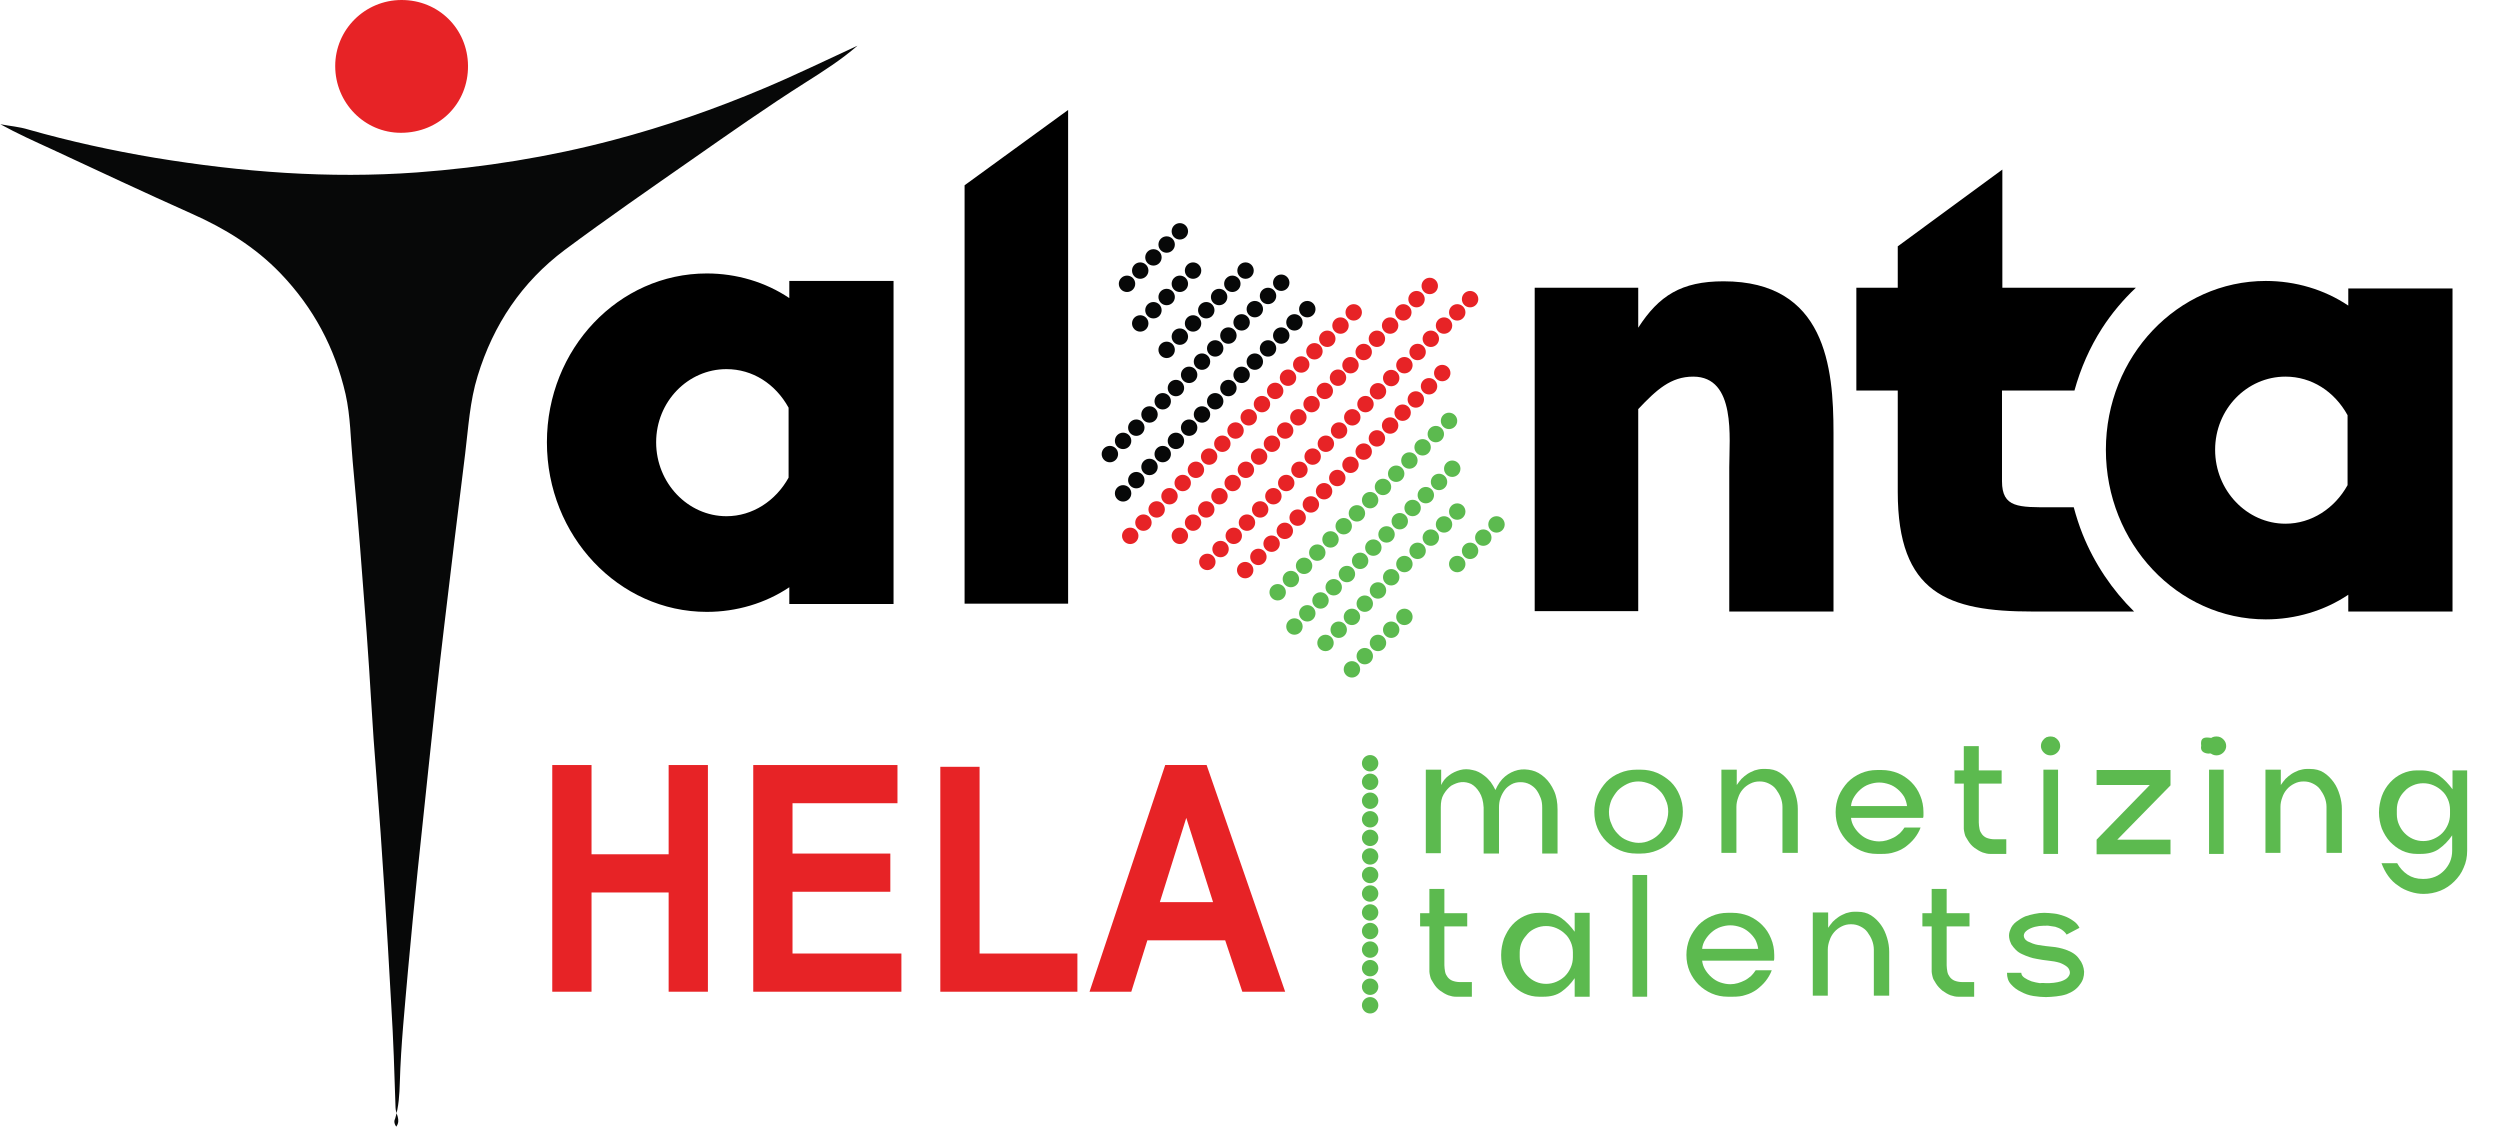 <?xml version="1.0" encoding="utf-8"?>
<!-- Generator: Adobe Illustrator 26.0.0, SVG Export Plug-In . SVG Version: 6.00 Build 0)  -->
<svg version="1.1" id="Layer_1" xmlns="http://www.w3.org/2000/svg" xmlns:xlink="http://www.w3.org/1999/xlink" x="0px" y="0px"
	 viewBox="0 0 700.3 315.6" style="enable-background:new 0 0 700.3 315.6;" xml:space="preserve">
<style type="text/css">
	.st0{fill:#070808;}
	.st1{fill:#D43330;}
	.st2{fill:#5CBA4F;}
	.st3{fill:#E72326;}
	.st4{fill:#FFFFFF;}
</style>
<g id="XMLID_1_">
	<g id="XMLID_2_">
		<g id="XMLID_3_">
			<circle id="XMLID_8_" class="st0" cx="330.5" cy="64.8" r="2.3"/>
			<circle id="XMLID_9_" class="st0" cx="326.8" cy="68.5" r="2.3"/>
			<circle id="XMLID_10_" class="st0" cx="323.1" cy="72.1" r="2.3"/>
			<circle id="XMLID_11_" class="st0" cx="319.4" cy="75.8" r="2.3"/>
			<circle id="XMLID_12_" class="st0" cx="315.7" cy="79.5" r="2.3"/>
		</g>
		<g id="XMLID_20_">
			<circle id="XMLID_29_" class="st0" cx="334.2" cy="75.8" r="2.3"/>
			<circle id="XMLID_28_" class="st0" cx="330.5" cy="79.5" r="2.3"/>
			<circle id="XMLID_27_" class="st0" cx="326.8" cy="83.2" r="2.3"/>
			<circle id="XMLID_26_" class="st0" cx="323.1" cy="86.9" r="2.3"/>
			<circle id="XMLID_25_" class="st0" cx="319.4" cy="90.6" r="2.3"/>
		</g>
		<g id="XMLID_36_">
			<circle id="XMLID_47_" class="st0" cx="348.9" cy="75.8" r="2.3"/>
			<circle id="XMLID_46_" class="st0" cx="345.2" cy="79.5" r="2.3"/>
			<circle id="XMLID_45_" class="st0" cx="341.5" cy="83.2" r="2.3"/>
			<circle id="XMLID_44_" class="st0" cx="337.9" cy="86.9" r="2.3"/>
			<circle id="XMLID_43_" class="st0" cx="334.2" cy="90.6" r="2.3"/>
			<circle id="XMLID_42_" class="st0" cx="330.5" cy="94.3" r="2.3"/>
			<circle id="XMLID_41_" class="st0" cx="326.8" cy="98" r="2.3"/>
		</g>
		<g id="XMLID_52_">
			<circle id="XMLID_67_" class="st0" cx="358.9" cy="79.2" r="2.3"/>
			<circle id="XMLID_66_" class="st0" cx="355.2" cy="82.9" r="2.3"/>
			<circle id="XMLID_65_" class="st0" cx="351.5" cy="86.6" r="2.3"/>
			<circle id="XMLID_64_" class="st0" cx="347.8" cy="90.3" r="2.3"/>
			<circle id="XMLID_63_" class="st0" cx="344.1" cy="94" r="2.3"/>
			<circle id="XMLID_62_" class="st0" cx="340.4" cy="97.6" r="2.3"/>
			<circle id="XMLID_61_" class="st0" cx="336.7" cy="101.3" r="2.3"/>
			<circle id="XMLID_60_" class="st0" cx="333.1" cy="105" r="2.3"/>
			<circle id="XMLID_59_" class="st0" cx="329.4" cy="108.7" r="2.3"/>
			<circle id="XMLID_58_" class="st0" cx="325.7" cy="112.4" r="2.3"/>
			<circle id="XMLID_57_" class="st0" cx="322" cy="116.1" r="2.3"/>
			<circle id="XMLID_56_" class="st0" cx="318.3" cy="119.8" r="2.3"/>
			<circle id="XMLID_55_" class="st0" cx="314.6" cy="123.5" r="2.3"/>
			<circle id="XMLID_54_" class="st0" cx="310.9" cy="127.2" r="2.3"/>
		</g>
		<g id="XMLID_68_">
			<circle id="XMLID_83_" class="st0" cx="366.2" cy="86.6" r="2.3"/>
			<circle id="XMLID_82_" class="st0" cx="362.6" cy="90.3" r="2.3"/>
			<circle id="XMLID_81_" class="st0" cx="358.9" cy="94" r="2.3"/>
			<circle id="XMLID_80_" class="st0" cx="355.2" cy="97.6" r="2.3"/>
			<circle id="XMLID_79_" class="st0" cx="351.5" cy="101.3" r="2.3"/>
			<circle id="XMLID_78_" class="st0" cx="347.8" cy="105" r="2.3"/>
			<circle id="XMLID_77_" class="st0" cx="344.1" cy="108.7" r="2.3"/>
			<circle id="XMLID_76_" class="st0" cx="340.4" cy="112.4" r="2.3"/>
			<circle id="XMLID_75_" class="st0" cx="336.7" cy="116.1" r="2.3"/>
			<circle id="XMLID_74_" class="st0" cx="333.1" cy="119.8" r="2.3"/>
			<circle id="XMLID_73_" class="st0" cx="329.4" cy="123.5" r="2.3"/>
			<circle id="XMLID_72_" class="st0" cx="325.7" cy="127.2" r="2.3"/>
			<circle id="XMLID_71_" class="st0" cx="322" cy="130.8" r="2.3"/>
			<circle id="XMLID_70_" class="st0" cx="318.3" cy="134.5" r="2.3"/>
			<circle id="XMLID_69_" class="st0" cx="314.6" cy="138.2" r="2.3"/>
		</g>
		<g id="XMLID_84_">
			<circle id="XMLID_99_" class="st3" cx="368.2" cy="98.4" r="2.3"/>
			<circle id="XMLID_98_" class="st3" cx="364.5" cy="102.1" r="2.3"/>
			<circle id="XMLID_97_" class="st3" cx="360.8" cy="105.8" r="2.3"/>
			<circle id="XMLID_96_" class="st3" cx="357.2" cy="109.5" r="2.3"/>
			<circle id="XMLID_95_" class="st3" cx="353.5" cy="113.2" r="2.3"/>
			<circle id="XMLID_94_" class="st3" cx="349.8" cy="116.9" r="2.3"/>
			<circle id="XMLID_93_" class="st3" cx="346.1" cy="120.6" r="2.3"/>
			<circle id="XMLID_92_" class="st3" cx="342.4" cy="124.3" r="2.3"/>
			<circle id="XMLID_91_" class="st3" cx="338.7" cy="127.9" r="2.3"/>
			<circle id="XMLID_90_" class="st3" cx="335" cy="131.6" r="2.3"/>
			<circle id="XMLID_89_" class="st3" cx="331.3" cy="135.3" r="2.3"/>
			<circle id="XMLID_88_" class="st3" cx="327.6" cy="139" r="2.3"/>
			<circle id="XMLID_87_" class="st3" cx="324" cy="142.7" r="2.3"/>
			<circle id="XMLID_86_" class="st3" cx="320.3" cy="146.4" r="2.3"/>
			<circle id="XMLID_85_" class="st3" cx="316.6" cy="150.1" r="2.3"/>
		</g>
		<g id="XMLID_100_">
			<circle id="XMLID_115_" class="st3" cx="374.8" cy="105.8" r="2.3"/>
			<circle id="XMLID_114_" class="st3" cx="371.1" cy="109.5" r="2.3"/>
			<circle id="XMLID_113_" class="st3" cx="367.4" cy="113.2" r="2.3"/>
			<circle id="XMLID_112_" class="st3" cx="363.7" cy="116.9" r="2.3"/>
			<circle id="XMLID_111_" class="st3" cx="360" cy="120.6" r="2.3"/>
			<circle id="XMLID_110_" class="st3" cx="356.3" cy="124.3" r="2.3"/>
			<circle id="XMLID_109_" class="st3" cx="352.7" cy="127.9" r="2.3"/>
			<circle id="XMLID_108_" class="st3" cx="349" cy="131.6" r="2.3"/>
			<circle id="XMLID_107_" class="st3" cx="345.3" cy="135.3" r="2.3"/>
			<circle id="XMLID_106_" class="st3" cx="341.6" cy="139" r="2.3"/>
			<circle id="XMLID_105_" class="st3" cx="337.9" cy="142.7" r="2.3"/>
			<circle id="XMLID_104_" class="st3" cx="334.2" cy="146.4" r="2.3"/>
			<circle id="XMLID_103_" class="st3" cx="330.5" cy="150.1" r="2.3"/>
		</g>
		<g id="XMLID_260_">
			<circle id="XMLID_263_" class="st3" cx="379.2" cy="87.5" r="2.3"/>
			<circle id="XMLID_262_" class="st3" cx="375.5" cy="91.2" r="2.3"/>
			<circle id="XMLID_261_" class="st3" cx="371.8" cy="94.9" r="2.3"/>
		</g>
		<g id="XMLID_244_">
			<circle id="XMLID_251_" class="st3" cx="400.5" cy="80.1" r="2.3"/>
			<circle id="XMLID_250_" class="st3" cx="396.8" cy="83.8" r="2.3"/>
			<circle id="XMLID_249_" class="st3" cx="393.1" cy="87.5" r="2.3"/>
			<circle id="XMLID_248_" class="st3" cx="389.4" cy="91.2" r="2.3"/>
			<circle id="XMLID_247_" class="st3" cx="385.7" cy="94.9" r="2.3"/>
			<circle id="XMLID_246_" class="st3" cx="382" cy="98.6" r="2.3"/>
			<circle id="XMLID_245_" class="st3" cx="378.3" cy="102.3" r="2.3"/>
		</g>
		<g id="XMLID_276_">
			<g id="XMLID_116_">
				<circle id="XMLID_131_" class="st3" cx="382.5" cy="113.2" r="2.3"/>
				<circle id="XMLID_130_" class="st3" cx="378.8" cy="116.9" r="2.3"/>
				<circle id="XMLID_129_" class="st3" cx="375.1" cy="120.6" r="2.3"/>
				<circle id="XMLID_128_" class="st3" cx="371.4" cy="124.3" r="2.3"/>
				<circle id="XMLID_127_" class="st3" cx="367.7" cy="127.9" r="2.3"/>
				<circle id="XMLID_126_" class="st3" cx="364" cy="131.6" r="2.3"/>
				<circle id="XMLID_125_" class="st3" cx="360.3" cy="135.3" r="2.3"/>
				<circle id="XMLID_124_" class="st3" cx="356.7" cy="139" r="2.3"/>
				<circle id="XMLID_123_" class="st3" cx="353" cy="142.7" r="2.3"/>
				<circle id="XMLID_122_" class="st3" cx="349.3" cy="146.4" r="2.3"/>
				<circle id="XMLID_121_" class="st3" cx="345.6" cy="150.1" r="2.3"/>
				<circle id="XMLID_120_" class="st3" cx="341.9" cy="153.8" r="2.3"/>
				<circle id="XMLID_119_" class="st3" cx="338.2" cy="157.4" r="2.3"/>
			</g>
			<g id="XMLID_228_">
				<circle id="XMLID_236_" class="st3" cx="411.8" cy="83.8" r="2.3"/>
				<circle id="XMLID_235_" class="st3" cx="408.2" cy="87.5" r="2.3"/>
				<circle id="XMLID_234_" class="st3" cx="404.5" cy="91.2" r="2.3"/>
				<circle id="XMLID_233_" class="st3" cx="400.8" cy="94.9" r="2.3"/>
				<circle id="XMLID_232_" class="st3" cx="397.1" cy="98.6" r="2.3"/>
				<circle id="XMLID_231_" class="st3" cx="393.4" cy="102.3" r="2.3"/>
				<circle id="XMLID_230_" class="st3" cx="389.7" cy="105.9" r="2.3"/>
				<circle id="XMLID_229_" class="st3" cx="386" cy="109.6" r="2.3"/>
			</g>
		</g>
		<g id="XMLID_19_">
			<g id="XMLID_132_">
				<circle id="XMLID_147_" class="st3" cx="389.4" cy="119.2" r="2.3"/>
				<circle id="XMLID_146_" class="st3" cx="385.7" cy="122.8" r="2.3"/>
				<circle id="XMLID_145_" class="st3" cx="382" cy="126.5" r="2.3"/>
				<circle id="XMLID_144_" class="st3" cx="378.3" cy="130.2" r="2.3"/>
				<circle id="XMLID_143_" class="st3" cx="374.6" cy="133.9" r="2.3"/>
				<circle id="XMLID_142_" class="st3" cx="370.9" cy="137.6" r="2.3"/>
				<circle id="XMLID_141_" class="st3" cx="367.2" cy="141.3" r="2.3"/>
				<circle id="XMLID_140_" class="st3" cx="363.5" cy="145" r="2.3"/>
				<circle id="XMLID_139_" class="st3" cx="359.9" cy="148.7" r="2.3"/>
				<circle id="XMLID_138_" class="st3" cx="356.2" cy="152.3" r="2.3"/>
				<circle id="XMLID_137_" class="st3" cx="352.5" cy="156" r="2.3"/>
				<circle id="XMLID_136_" class="st3" cx="348.8" cy="159.7" r="2.3"/>
			</g>
			<g id="XMLID_212_">
				<circle id="XMLID_216_" class="st3" cx="404" cy="104.5" r="2.3"/>
				<circle id="XMLID_215_" class="st3" cx="400.3" cy="108.2" r="2.3"/>
				<circle id="XMLID_214_" class="st3" cx="396.6" cy="111.9" r="2.3"/>
				<circle id="XMLID_213_" class="st3" cx="392.9" cy="115.6" r="2.3"/>
			</g>
		</g>
		<g id="XMLID_148_">
			<circle id="XMLID_163_" class="st2" cx="405.9" cy="117.9" r="2.3"/>
			<circle id="XMLID_162_" class="st2" cx="402.2" cy="121.6" r="2.3"/>
			<circle id="XMLID_161_" class="st2" cx="398.5" cy="125.3" r="2.3"/>
			<circle id="XMLID_160_" class="st2" cx="394.8" cy="129" r="2.3"/>
			<circle id="XMLID_159_" class="st2" cx="391.1" cy="132.7" r="2.3"/>
			<circle id="XMLID_158_" class="st2" cx="387.4" cy="136.4" r="2.3"/>
			<circle id="XMLID_157_" class="st2" cx="383.8" cy="140.1" r="2.3"/>
			<circle id="XMLID_156_" class="st2" cx="380.1" cy="143.8" r="2.3"/>
			<circle id="XMLID_155_" class="st2" cx="376.4" cy="147.4" r="2.3"/>
			<circle id="XMLID_154_" class="st2" cx="372.7" cy="151.1" r="2.3"/>
			<circle id="XMLID_153_" class="st2" cx="369" cy="154.8" r="2.3"/>
			<circle id="XMLID_152_" class="st2" cx="365.3" cy="158.5" r="2.3"/>
			<circle id="XMLID_151_" class="st2" cx="361.6" cy="162.2" r="2.3"/>
			<circle id="XMLID_150_" class="st2" cx="357.9" cy="165.9" r="2.3"/>
		</g>
		<g id="XMLID_164_">
			<circle id="XMLID_178_" class="st2" cx="406.8" cy="131.3" r="2.3"/>
			<circle id="XMLID_177_" class="st2" cx="403.1" cy="135" r="2.3"/>
			<circle id="XMLID_176_" class="st2" cx="399.4" cy="138.7" r="2.3"/>
			<circle id="XMLID_175_" class="st2" cx="395.7" cy="142.3" r="2.3"/>
			<circle id="XMLID_174_" class="st2" cx="392.1" cy="146" r="2.3"/>
			<circle id="XMLID_173_" class="st2" cx="388.4" cy="149.7" r="2.3"/>
			<circle id="XMLID_172_" class="st2" cx="384.7" cy="153.4" r="2.3"/>
			<circle id="XMLID_171_" class="st2" cx="381" cy="157.1" r="2.3"/>
			<circle id="XMLID_170_" class="st2" cx="377.3" cy="160.8" r="2.3"/>
			<circle id="XMLID_169_" class="st2" cx="373.6" cy="164.5" r="2.3"/>
			<circle id="XMLID_168_" class="st2" cx="369.9" cy="168.2" r="2.3"/>
			<circle id="XMLID_167_" class="st2" cx="366.2" cy="171.8" r="2.3"/>
			<circle id="XMLID_166_" class="st2" cx="362.6" cy="175.5" r="2.3"/>
		</g>
		<g id="XMLID_180_">
			<circle id="XMLID_193_" class="st2" cx="408.2" cy="143.3" r="2.3"/>
			<circle id="XMLID_192_" class="st2" cx="404.5" cy="146.9" r="2.3"/>
			<circle id="XMLID_191_" class="st2" cx="400.8" cy="150.6" r="2.3"/>
			<circle id="XMLID_190_" class="st2" cx="397.1" cy="154.3" r="2.3"/>
			<circle id="XMLID_189_" class="st2" cx="393.4" cy="158" r="2.3"/>
			<circle id="XMLID_188_" class="st2" cx="389.7" cy="161.7" r="2.3"/>
			<circle id="XMLID_187_" class="st2" cx="386" cy="165.4" r="2.3"/>
			<circle id="XMLID_186_" class="st2" cx="382.3" cy="169.1" r="2.3"/>
			<circle id="XMLID_185_" class="st2" cx="378.7" cy="172.8" r="2.3"/>
			<circle id="XMLID_184_" class="st2" cx="375" cy="176.4" r="2.3"/>
			<circle id="XMLID_183_" class="st2" cx="371.3" cy="180.1" r="2.3"/>
		</g>
		<g id="XMLID_196_">
			<circle id="XMLID_210_" class="st2" cx="419.2" cy="146.9" r="2.3"/>
			<circle id="XMLID_209_" class="st2" cx="415.5" cy="150.6" r="2.3"/>
			<circle id="XMLID_208_" class="st2" cx="411.8" cy="154.3" r="2.3"/>
			<circle id="XMLID_207_" class="st2" cx="408.2" cy="158" r="2.3"/>
			<circle id="XMLID_203_" class="st2" cx="393.4" cy="172.8" r="2.3"/>
			<circle id="XMLID_202_" class="st2" cx="389.7" cy="176.4" r="2.3"/>
			<circle id="XMLID_201_" class="st2" cx="386" cy="180.1" r="2.3"/>
			<circle id="XMLID_200_" class="st2" cx="382.3" cy="183.8" r="2.3"/>
			<circle id="XMLID_199_" class="st2" cx="378.7" cy="187.5" r="2.3"/>
		</g>
	</g>
	<path id="XMLID_409_" class="st2" d="M616.6,208.9c-0.2-1.6,0.2-2.4,1.9-2.3c1.3,0.1,2.2,0.2,2.1,1.8c-0.1,1.4,0,2.7-2,2.7
		C617.2,211,616.3,210.3,616.6,208.9z"/>
	<path id="XMLID_408_" class="st2" d="M574.4,206.6c1.8-0.3,2,0.9,2,2.2c0,1.4-0.5,2-2,2.1c-1.7,0-2.1-0.7-2.1-2.2
		C572.3,207.1,572.8,206.3,574.4,206.6z"/>
	<g id="XMLID_4_">
		<circle id="XMLID_31_" class="st2" cx="383.8" cy="213.8" r="2.3"/>
		<circle id="XMLID_30_" class="st2" cx="383.8" cy="219" r="2.3"/>
		<circle id="XMLID_24_" class="st2" cx="383.8" cy="224.3" r="2.3"/>
		<circle id="XMLID_23_" class="st2" cx="383.8" cy="229.5" r="2.3"/>
		<circle id="XMLID_22_" class="st2" cx="383.8" cy="234.7" r="2.3"/>
		<circle id="XMLID_21_" class="st2" cx="383.8" cy="239.9" r="2.3"/>
		<circle id="XMLID_17_" class="st2" cx="383.8" cy="245.1" r="2.3"/>
		<circle id="XMLID_16_" class="st2" cx="383.8" cy="250.3" r="2.3"/>
		<circle id="XMLID_15_" class="st2" cx="383.8" cy="255.6" r="2.3"/>
		<circle id="XMLID_14_" class="st2" cx="383.8" cy="260.8" r="2.3"/>
		<circle id="XMLID_13_" class="st2" cx="383.8" cy="266" r="2.3"/>
		<circle id="XMLID_7_" class="st2" cx="383.8" cy="271.2" r="2.3"/>
		<circle id="XMLID_6_" class="st2" cx="383.8" cy="276.4" r="2.3"/>
		<circle id="XMLID_5_" class="st2" cx="383.8" cy="281.6" r="2.3"/>
	</g>
	<g id="XMLID_496_">
		<path class="st2" d="M399.4,239.2v-23.6h4.3v4.3c0.5-1.1,1.2-2,2.2-2.7c0.9-0.7,2-1.2,3.1-1.5c1.1-0.3,2.3-0.3,3.5,0
			c1.2,0.2,2.3,0.8,3.3,1.6c0.7,0.5,1.3,1.2,1.8,1.8c0.5,0.7,0.9,1.4,1.3,2.2c0.7-1.6,1.6-2.9,2.7-3.8c1.1-0.9,2.3-1.5,3.6-1.8
			c1.3-0.3,2.6-0.2,3.9,0.1c1.3,0.3,2.5,1,3.6,2c1.1,1,1.9,2.2,2.6,3.7c0.7,1.5,1,3.3,1,5.3v12.3H432v-12.9c0-0.9-0.1-1.8-0.4-2.6
			c-0.3-0.8-0.7-1.6-1.2-2.3c-0.5-0.7-1.2-1.2-1.9-1.6c-0.8-0.4-1.6-0.6-2.6-0.6c-0.9,0-1.8,0.2-2.5,0.6c-0.7,0.4-1.4,0.9-1.9,1.6
			c-0.5,0.7-0.9,1.4-1.2,2.3c-0.3,0.8-0.4,1.7-0.4,2.6v12.9h-4.3v-12.9c-0.1-1.8-0.5-3.2-1.2-4.3c-0.7-1.1-1.4-1.8-2.3-2.3
			c-0.9-0.4-1.8-0.6-2.8-0.5c-1,0.1-1.9,0.5-2.8,1c-0.8,0.6-1.5,1.4-2.1,2.4c-0.6,1-0.8,2.2-0.8,3.6v12.9H399.4z"/>
		<path class="st2" d="M459.6,215.6c1.6,0,3.2,0.3,4.6,0.9c1.4,0.6,2.7,1.5,3.8,2.5c1.1,1.1,1.9,2.3,2.5,3.8c0.6,1.4,0.9,3,0.9,4.6
			c0,1.6-0.3,3.1-0.9,4.6c-0.6,1.4-1.5,2.7-2.5,3.7c-1.1,1.1-2.3,1.9-3.8,2.5c-1.4,0.6-3,0.9-4.6,0.9h-1.2c-1.6,0-3.2-0.3-4.6-0.9
			c-1.4-0.6-2.7-1.4-3.8-2.5c-1.1-1.1-1.9-2.3-2.5-3.7c-0.6-1.4-0.9-3-0.9-4.6c0-1.6,0.3-3.2,0.9-4.6c0.6-1.4,1.5-2.7,2.5-3.8
			c1.1-1.1,2.3-1.9,3.8-2.5c1.4-0.6,3-0.9,4.6-0.9H459.6z M467.3,227.4c0-1.2-0.2-2.3-0.7-3.3c-0.4-1-1-2-1.8-2.7
			c-0.8-0.8-1.6-1.4-2.6-1.8s-2.1-0.7-3.2-0.7c-1.1,0-2.2,0.2-3.2,0.7s-1.9,1.1-2.6,1.8c-0.7,0.8-1.3,1.7-1.8,2.7
			c-0.4,1-0.7,2.2-0.7,3.3c0,1.2,0.2,2.4,0.7,3.4c0.4,1.1,1,2,1.8,2.8c0.7,0.8,1.6,1.4,2.6,1.8c1,0.4,2.1,0.7,3.2,0.7
			c1.1,0,2.2-0.2,3.2-0.7c1-0.4,1.9-1.1,2.6-1.8c0.8-0.8,1.3-1.7,1.8-2.8C467,229.7,467.3,228.6,467.3,227.4z"/>
		<path class="st2" d="M482.2,239.2v-23.6h4.3v4.3c0.4-0.6,0.8-1.1,1.3-1.7c0.5-0.5,1.1-1,1.7-1.4c0.6-0.4,1.3-0.7,2-1
			c0.7-0.2,1.5-0.4,2.2-0.4h1c1.4,0,2.7,0.3,3.8,1c1.1,0.7,2,1.6,2.8,2.7s1.3,2.3,1.7,3.6c0.4,1.3,0.6,2.6,0.6,3.9v12.3h-4.3v-12.9
			c0-0.9-0.2-1.8-0.5-2.6c-0.3-0.8-0.8-1.6-1.3-2.3s-1.2-1.2-2-1.6c-0.8-0.4-1.6-0.6-2.6-0.6c-1,0-1.8,0.2-2.6,0.6
			c-0.8,0.4-1.5,0.9-2.1,1.6s-1,1.4-1.3,2.3c-0.3,0.8-0.5,1.7-0.5,2.6v12.9H482.2z"/>
		<path class="st2" d="M518.5,229.1c0.1,0.9,0.4,1.8,0.9,2.6c0.5,0.8,1.1,1.5,1.8,2.1c0.7,0.6,1.5,1.1,2.4,1.4
			c0.9,0.3,1.8,0.5,2.8,0.5c0.7,0,1.4-0.1,2.1-0.3c0.7-0.2,1.4-0.5,2-0.8c0.6-0.3,1.2-0.8,1.7-1.2c0.5-0.5,0.9-1,1.3-1.6h4.5
			c-0.4,1.1-1,2.1-1.7,3c-0.7,0.9-1.6,1.7-2.5,2.4c-1,0.7-2,1.2-3.1,1.5c-1.1,0.4-2.3,0.5-3.6,0.5h-1.3c-1.6,0-3.1-0.3-4.5-0.9
			c-1.4-0.6-2.7-1.5-3.7-2.5s-1.9-2.3-2.5-3.7c-0.6-1.4-0.9-3-0.9-4.6s0.3-3.1,0.9-4.6c0.6-1.4,1.5-2.7,2.5-3.8
			c1.1-1.1,2.3-1.9,3.7-2.5c1.4-0.6,2.9-0.9,4.5-0.9h1.3c1.6,0,3.1,0.3,4.6,0.9c1.4,0.6,2.7,1.5,3.7,2.5c1.1,1.1,1.9,2.3,2.5,3.8
			c0.6,1.4,0.9,3,0.9,4.6c0,0.3,0,0.5,0,0.8c0,0.3,0,0.5-0.1,0.8H518.5z M534.2,225.8c-0.1-0.9-0.4-1.8-0.8-2.6
			c-0.5-0.8-1.1-1.5-1.8-2.1c-0.7-0.6-1.5-1.1-2.4-1.4c-0.9-0.3-1.8-0.5-2.8-0.5s-1.9,0.2-2.8,0.5c-0.9,0.3-1.7,0.8-2.4,1.4
			c-0.7,0.6-1.3,1.3-1.8,2.1c-0.5,0.8-0.8,1.6-0.9,2.6H534.2z"/>
		<path class="st2" d="M551.3,235.5c-0.2-0.3-0.4-0.7-0.6-1c-0.2-0.3-0.3-0.7-0.4-1.1c-0.1-0.5-0.2-0.9-0.2-1.2c0-0.3,0-0.7,0-1.1
			v-11.6h-2.6v-3.7h2.6v-6.8h4.2v6.8h6.4v3.7h-6.4v10.9c0,0.6,0.1,1.2,0.2,1.8c0.1,0.6,0.4,1.1,0.7,1.5c0.3,0.4,0.8,0.8,1.3,1
			s1.3,0.4,2.2,0.4h3.3v4.1h-4.4c-0.3,0-0.7,0-1.1-0.1c-0.4-0.1-0.7-0.2-1.1-0.3c-0.8-0.3-1.6-0.8-2.3-1.3
			C552.3,236.9,551.8,236.3,551.3,235.5z"/>
		<path class="st2" d="M574.4,206.3c0.8,0,1.4,0.3,1.9,0.8c0.5,0.5,0.8,1.1,0.8,1.9c0,0.7-0.3,1.3-0.8,1.8c-0.5,0.5-1.2,0.8-1.9,0.8
			c-0.8,0-1.4-0.3-1.9-0.8c-0.5-0.5-0.8-1.1-0.8-1.8c0-0.8,0.3-1.4,0.8-1.9C573.1,206.5,573.7,206.3,574.4,206.3z M572.4,215.6h4.1
			v23.6h-4.1V215.6z"/>
		<path class="st2" d="M587.3,219.8v-4.1H608v4.3l-14.9,15.2H608v4.1h-20.7v-4.1l14.9-15.3H587.3z"/>
		<path class="st2" d="M620.9,206.3c0.8,0,1.4,0.3,1.9,0.8c0.5,0.5,0.8,1.1,0.8,1.9c0,0.7-0.3,1.3-0.8,1.8c-0.5,0.5-1.2,0.8-1.9,0.8
			c-0.8,0-1.4-0.3-1.9-0.8c-0.5-0.5-0.8-1.1-0.8-1.8c0-0.8,0.3-1.4,0.8-1.9C619.5,206.5,620.1,206.3,620.9,206.3z M618.8,215.6h4.1
			v23.6h-4.1V215.6z"/>
		<path class="st2" d="M634.6,239.2v-23.6h4.3v4.3c0.4-0.6,0.8-1.1,1.3-1.7c0.5-0.5,1.1-1,1.7-1.4c0.6-0.4,1.3-0.7,2-1
			c0.7-0.2,1.5-0.4,2.2-0.4h1c1.4,0,2.7,0.3,3.8,1c1.1,0.7,2,1.6,2.8,2.7s1.3,2.3,1.7,3.6c0.4,1.3,0.6,2.6,0.6,3.9v12.3h-4.3v-12.9
			c0-0.9-0.2-1.8-0.5-2.6c-0.3-0.8-0.8-1.6-1.3-2.3s-1.2-1.2-2-1.6c-0.8-0.4-1.6-0.6-2.6-0.6c-1,0-1.8,0.2-2.6,0.6
			c-0.8,0.4-1.5,0.9-2.1,1.6s-1,1.4-1.3,2.3c-0.3,0.8-0.5,1.7-0.5,2.6v12.9H634.6z"/>
		<path class="st2" d="M691.1,215.7v22.6c0,1.7-0.3,3.3-1,4.8c-0.6,1.5-1.5,2.7-2.6,3.8c-1.1,1.1-2.4,2-3.9,2.6
			c-1.5,0.6-3.1,0.9-4.7,0.9c-1.2,0-2.5-0.2-3.7-0.6s-2.4-0.9-3.4-1.7c-1.1-0.7-2-1.6-2.8-2.7c-0.8-1.1-1.4-2.3-1.9-3.6h4.4
			c0.7,1.3,1.7,2.4,2.9,3.2c1.2,0.8,2.6,1.2,4.2,1.2h0.4c1.1,0,2.1-0.2,3.1-0.6c1-0.4,1.8-1,2.5-1.7s1.3-1.6,1.7-2.5
			c0.4-1,0.6-2,0.6-3.1v-4.3c-1.1,1.6-2.3,2.8-3.7,3.8c-1.4,1-3.1,1.4-5.2,1.4H677c-1.4,0-2.8-0.3-4.1-0.9c-1.3-0.6-2.4-1.5-3.4-2.5
			c-1-1.1-1.7-2.3-2.3-3.7c-0.5-1.4-0.8-2.9-0.8-4.5c0-1.6,0.3-3.1,0.8-4.6c0.5-1.4,1.3-2.7,2.3-3.8c1-1.1,2.1-1.9,3.4-2.5
			c1.3-0.6,2.7-0.9,4.1-0.9h1.1c2.1,0,3.8,0.5,5.2,1.5c1.4,1,2.6,2.3,3.7,3.8v-5.3H691.1z M686.3,226.8c0-1-0.2-2-0.6-2.9
			s-0.9-1.7-1.6-2.3c-0.7-0.7-1.5-1.2-2.4-1.6c-0.9-0.4-1.9-0.6-2.9-0.6c-1,0-2,0.2-2.9,0.6c-0.9,0.4-1.7,0.9-2.3,1.6
			c-0.7,0.7-1.2,1.4-1.6,2.3c-0.4,0.9-0.6,1.9-0.6,2.9v1.3c0,1,0.2,2,0.6,2.9c0.4,0.9,0.9,1.7,1.6,2.4s1.4,1.2,2.3,1.6
			c0.9,0.4,1.9,0.6,2.9,0.6c1,0,2-0.2,2.9-0.6s1.7-0.9,2.4-1.6c0.7-0.7,1.2-1.5,1.6-2.4s0.6-1.9,0.6-2.9V226.8z"/>
		<path class="st2" d="M401.6,275.5c-0.2-0.3-0.4-0.7-0.6-1c-0.2-0.3-0.3-0.7-0.4-1.1c-0.1-0.5-0.2-0.9-0.2-1.2c0-0.3,0-0.7,0-1.1
			v-11.6h-2.6v-3.7h2.6v-6.8h4.2v6.8h6.4v3.7h-6.4v10.9c0,0.6,0.1,1.2,0.2,1.8c0.1,0.6,0.4,1.1,0.7,1.5c0.3,0.4,0.8,0.8,1.3,1
			s1.3,0.4,2.2,0.4h3.3v4.1h-4.4c-0.3,0-0.7,0-1.1-0.1c-0.4-0.1-0.7-0.2-1.1-0.3c-0.8-0.3-1.6-0.8-2.3-1.3
			C402.6,276.9,402.1,276.3,401.6,275.5z"/>
		<path class="st2" d="M445.3,255.7v23.5h-4.2V274c-1.1,1.6-2.3,2.8-3.7,3.8c-1.4,1-3.1,1.4-5.1,1.4h-1.2c-1.4,0-2.8-0.3-4.1-0.9
			c-1.3-0.6-2.4-1.4-3.4-2.5c-1-1.1-1.7-2.3-2.3-3.7c-0.6-1.4-0.8-3-0.8-4.6c0-1.6,0.3-3.1,0.8-4.6c0.6-1.4,1.3-2.7,2.3-3.8
			c1-1.1,2.1-1.9,3.4-2.5c1.3-0.6,2.6-0.9,4.1-0.9h1.2c2,0,3.7,0.5,5.1,1.5c1.4,1,2.6,2.3,3.7,3.8v-5.3H445.3z M440.6,266.8
			c0-1-0.2-2-0.6-2.9c-0.4-0.9-0.9-1.7-1.6-2.3c-0.7-0.7-1.5-1.2-2.4-1.6s-1.9-0.6-2.9-0.6c-1,0-2,0.2-2.9,0.6
			c-0.9,0.4-1.7,0.9-2.3,1.6s-1.2,1.4-1.6,2.3c-0.4,0.9-0.6,1.9-0.6,2.9v1.3c0,1,0.2,2,0.6,2.9c0.4,0.9,0.9,1.7,1.6,2.4
			c0.7,0.7,1.4,1.2,2.3,1.6c0.9,0.4,1.9,0.6,2.9,0.6c1,0,2-0.2,2.9-0.6c0.9-0.4,1.7-0.9,2.4-1.6c0.7-0.7,1.2-1.5,1.6-2.4
			s0.6-1.9,0.6-2.9V266.8z"/>
		<path class="st2" d="M457.3,279.2v-34.1h4.1v34.1H457.3z"/>
		<path class="st2" d="M476.8,269.1c0.1,0.9,0.4,1.8,0.9,2.6c0.5,0.8,1.1,1.5,1.8,2.1c0.7,0.6,1.5,1.1,2.4,1.4
			c0.9,0.3,1.8,0.5,2.8,0.5c0.7,0,1.4-0.1,2.1-0.3c0.7-0.2,1.4-0.5,2-0.8c0.6-0.3,1.2-0.8,1.7-1.2c0.5-0.5,0.9-1,1.3-1.6h4.5
			c-0.4,1.1-1,2.1-1.7,3c-0.7,0.9-1.6,1.7-2.5,2.4c-1,0.7-2,1.2-3.1,1.5c-1.1,0.4-2.3,0.5-3.6,0.5H484c-1.6,0-3.1-0.3-4.5-0.9
			c-1.4-0.6-2.7-1.5-3.7-2.5s-1.9-2.3-2.5-3.7c-0.6-1.4-0.9-3-0.9-4.6s0.3-3.1,0.9-4.6c0.6-1.4,1.5-2.7,2.5-3.8
			c1.1-1.1,2.3-1.9,3.7-2.5c1.4-0.6,2.9-0.9,4.5-0.9h1.3c1.6,0,3.1,0.3,4.6,0.9c1.4,0.6,2.7,1.5,3.7,2.5c1.1,1.1,1.9,2.3,2.5,3.8
			c0.6,1.4,0.9,3,0.9,4.6c0,0.3,0,0.5,0,0.8c0,0.3,0,0.5-0.1,0.8H476.8z M492.5,265.8c-0.1-0.9-0.4-1.8-0.8-2.6
			c-0.5-0.8-1.1-1.5-1.8-2.1c-0.7-0.6-1.5-1.1-2.4-1.4c-0.9-0.3-1.8-0.5-2.8-0.5s-1.9,0.2-2.8,0.5c-0.9,0.3-1.7,0.8-2.4,1.4
			c-0.7,0.6-1.3,1.3-1.8,2.1c-0.5,0.8-0.8,1.6-0.9,2.6H492.5z"/>
		<path class="st2" d="M507.8,279.2v-23.6h4.3v4.3c0.4-0.6,0.8-1.1,1.3-1.7c0.5-0.5,1.1-1,1.7-1.4c0.6-0.4,1.3-0.7,2-1
			c0.7-0.2,1.5-0.4,2.2-0.4h1c1.4,0,2.7,0.3,3.8,1c1.1,0.7,2,1.6,2.8,2.7s1.3,2.3,1.7,3.6c0.4,1.3,0.6,2.6,0.6,3.9v12.3h-4.3v-12.9
			c0-0.9-0.2-1.8-0.5-2.6c-0.3-0.8-0.8-1.6-1.3-2.3s-1.2-1.2-2-1.6c-0.8-0.4-1.6-0.6-2.6-0.6c-1,0-1.8,0.2-2.6,0.6
			c-0.8,0.4-1.5,0.9-2.1,1.6s-1,1.4-1.3,2.3c-0.3,0.8-0.5,1.7-0.5,2.6v12.9H507.8z"/>
		<path class="st2" d="M542.3,275.5c-0.2-0.3-0.4-0.7-0.6-1c-0.2-0.3-0.3-0.7-0.4-1.1c-0.1-0.5-0.2-0.9-0.2-1.2c0-0.3,0-0.7,0-1.1
			v-11.6h-2.6v-3.7h2.6v-6.8h4.2v6.8h6.4v3.7h-6.4v10.9c0,0.6,0.1,1.2,0.2,1.8c0.1,0.6,0.4,1.1,0.7,1.5c0.3,0.4,0.8,0.8,1.3,1
			s1.3,0.4,2.2,0.4h3.3v4.1h-4.4c-0.3,0-0.7,0-1.1-0.1c-0.4-0.1-0.7-0.2-1.1-0.3c-0.8-0.3-1.6-0.8-2.3-1.3
			C543.4,276.9,542.8,276.3,542.3,275.5z"/>
		<path class="st2" d="M573.2,275.4c0.6,0,1.3,0,2.1-0.1c0.7-0.1,1.4-0.2,2-0.4c0.9-0.3,1.6-0.7,2-1.2c0.4-0.5,0.6-1,0.5-1.5
			c-0.1-0.5-0.3-1-0.8-1.4c-0.5-0.4-1.2-0.8-2-1.1c-1-0.3-2.1-0.5-3.2-0.6s-2.2-0.3-3.3-0.5c-0.7-0.1-1.4-0.3-2-0.5
			c-0.7-0.2-1.3-0.5-2-0.8c-0.7-0.3-1.3-0.7-1.8-1.2c-0.5-0.5-0.9-1-1.3-1.6c-0.3-0.6-0.5-1.2-0.6-1.9c-0.1-0.7,0-1.4,0.3-2.1
			c0.3-0.9,0.9-1.7,1.7-2.3c0.8-0.6,1.6-1.1,2.5-1.5c0.8-0.3,1.7-0.5,2.6-0.7c0.9-0.2,1.8-0.3,2.7-0.3c0.9,0,1.8,0.1,2.8,0.2
			c1,0.1,1.9,0.4,2.8,0.7c0.9,0.3,1.8,0.8,2.5,1.3c0.8,0.5,1.4,1.2,1.8,2l-3.6,1.9c-0.3-0.5-0.8-1-1.4-1.4s-1.2-0.6-1.8-0.8
			c-0.5-0.1-1.2-0.2-2-0.3c-0.8,0-1.6,0-2.5,0.1c-0.8,0.1-1.6,0.3-2.3,0.6s-1.3,0.7-1.7,1.2c-0.2,0.3-0.3,0.6-0.3,0.9
			c0,0.3,0.1,0.6,0.3,0.9c0.2,0.3,0.5,0.5,0.8,0.7c0.4,0.2,0.9,0.4,1.4,0.6c0.5,0.2,1,0.3,1.5,0.4c1.3,0.2,2.6,0.4,3.9,0.5
			c1.3,0.1,2.6,0.4,3.8,0.8c1.7,0.6,3,1.4,3.8,2.6c0.9,1.1,1.3,2.3,1.4,3.6c0,1.3-0.3,2.5-1.2,3.6c-0.8,1.2-2.1,2.1-3.7,2.7
			c-0.9,0.3-1.9,0.5-2.9,0.6c-1,0.1-2,0.2-2.9,0.2c-1,0-2.2-0.1-3.5-0.3c-1.3-0.2-2.4-0.6-3.5-1.2c-1.1-0.5-2-1.2-2.8-2.1
			s-1.1-1.9-1.1-3.2h4c0,0.5,0.3,1,0.9,1.4s1.2,0.7,2,1c0.8,0.2,1.5,0.4,2.3,0.5C572.2,275.3,572.8,275.4,573.2,275.4z"/>
	</g>
	<g id="XMLID_796_">
		<path class="st3" d="M154.7,277.8v-63.5h11v25h21.6v-25h11v63.5h-11V250h-21.6v27.8H154.7z"/>
		<path class="st3" d="M211,277.8v-63.5h40.4V225H222v14.1h27.4v10.7H222v17.3h30.5v10.7H211z"/>
		<path class="st3" d="M263.4,277.8v-63h11v52.3h27.4v10.7H263.4z"/>
		<path class="st3" d="M360,277.8h-12l-4.8-14.4h-21.8l-4.5,14.4h-11.7l21.2-63.5h11.6L360,277.8z M339.8,252.7l-7.5-23.6l-7.4,23.6
			H339.8z"/>
	</g>
	<g id="XMLID_18_">
		<path id="XMLID_560_" class="st0" d="M111,315.6c1.4-1.9-0.2-3.6-0.2-5.3c-0.3-9.6-0.6-19.1-1.2-28.7c-1.2-21.6-2.5-43.1-4.2-64.7
			c-1.1-13.2-1.7-26.5-2.7-39.7c-1.2-16-2.4-31.9-3.9-47.9c-0.6-6.3-0.6-12.6-2-18.9c-3-13-9-24.2-18.2-33.8
			C71.5,69.2,63,64,53.8,59.9c-13.2-5.9-26.2-12-39.3-18.1c-4.8-2.2-9.7-4.4-14.4-7c2.6,0.5,5.3,0.7,7.9,1.5
			c11.6,3.3,23.5,5.9,35.4,7.9c24.3,4,48.7,5.9,73.4,4.1c18.7-1.4,37-4.3,55.1-9.1c14.4-3.8,28.5-8.7,42.2-14.5
			c8.8-3.7,17.4-7.9,26.1-11.9c-4.5,3.9-9.5,7.1-14.4,10.2c-10.9,6.9-21.4,14.3-32,21.7c-11.9,8.3-23.9,16.6-35.6,25.3
			c-12,9-20,20.9-24.4,35.3c-2.2,7.1-2.6,14.5-3.5,21.8c-2,16.2-4,32.3-5.9,48.5c-1.6,13.3-3,26.5-4.4,39.8c-2,18.7-4,37.5-5.7,56.3
			c-0.9,10.5-2,20.9-2.3,31.5c-0.1,3.4-0.3,6.8-1.3,10.1C110.4,313.9,110.3,314.6,111,315.6z"/>
		<path id="XMLID_546_" class="st3" d="M112.5,0c10.4,0,18.5,8.1,18.6,18.4c0.1,10.6-8.1,18.8-18.8,18.8c-10.2,0-18.4-8.4-18.4-18.7
			C93.9,8.3,102.2,0,112.5,0z"/>
		<g id="XMLID_32_">
			<path id="XMLID_33_" d="M221.1,78.7h29.2v90.5h-29.2v-4.7c-6.7,4.5-14.8,6.9-23.1,6.9c-24.7,0-44.8-21.3-44.8-47.5
				c0-26.2,20.1-47.3,44.8-47.3c8.3,0,16.4,2.4,23.1,6.9V78.7z M220.9,114.2c-3.7-6.7-10.1-10.8-17.4-10.8
				c-10.8,0-19.7,9.1-19.7,20.5c0,11.4,8.9,20.7,19.7,20.7c7.3,0,13.8-4.3,17.4-10.8V114.2z"/>
			<path id="XMLID_37_" d="M270.2,51.9l29-21.1v138.3h-29V51.9z"/>
		</g>
		<path id="XMLID_472_" d="M482.8,78.8c28.6,0,30.8,24.1,30.8,42.4v50.1h-29.2v-40.4c0-8.1,2-25.4-10.1-25.4
			c-6.3,0-10.3,3.7-15.4,9.1v56.6h-29V80.6h29v11.2C464.7,82.8,471,78.8,482.8,78.8z"/>
		<path id="XMLID_476_" d="M583.4,149.7c-1-2.5-1.8-5-2.5-7.6h-6.3c-9.1,0-13.8,0.2-13.8-7.3v-25.4h20.3c1.7-6.2,4.3-12.1,7.7-17.4
			c2.7-4.2,5.9-8,9.5-11.4h-37.4V47.5L531.6,69v11.6h-11.6v28.8h11.6v28.4c0,28.4,14,33.5,37.7,33.5h28.5
			C591.7,165.3,586.7,157.9,583.4,149.7z"/>
		<path id="XMLID_471_" d="M657.8,80.8H687v90.5h-29.2v-4.7c-6.7,4.5-14.8,6.9-23.1,6.9c-24.7,0-44.8-21.3-44.8-47.5
			c0-26.2,20.1-47.3,44.8-47.3c8.3,0,16.4,2.4,23.1,6.9V80.8z M657.6,116.3c-3.7-6.7-10.1-10.8-17.4-10.8
			c-10.8,0-19.7,9.1-19.7,20.5c0,11.4,8.9,20.7,19.7,20.7c7.3,0,13.8-4.3,17.4-10.8V116.3z"/>
	</g>
</g>
</svg>
